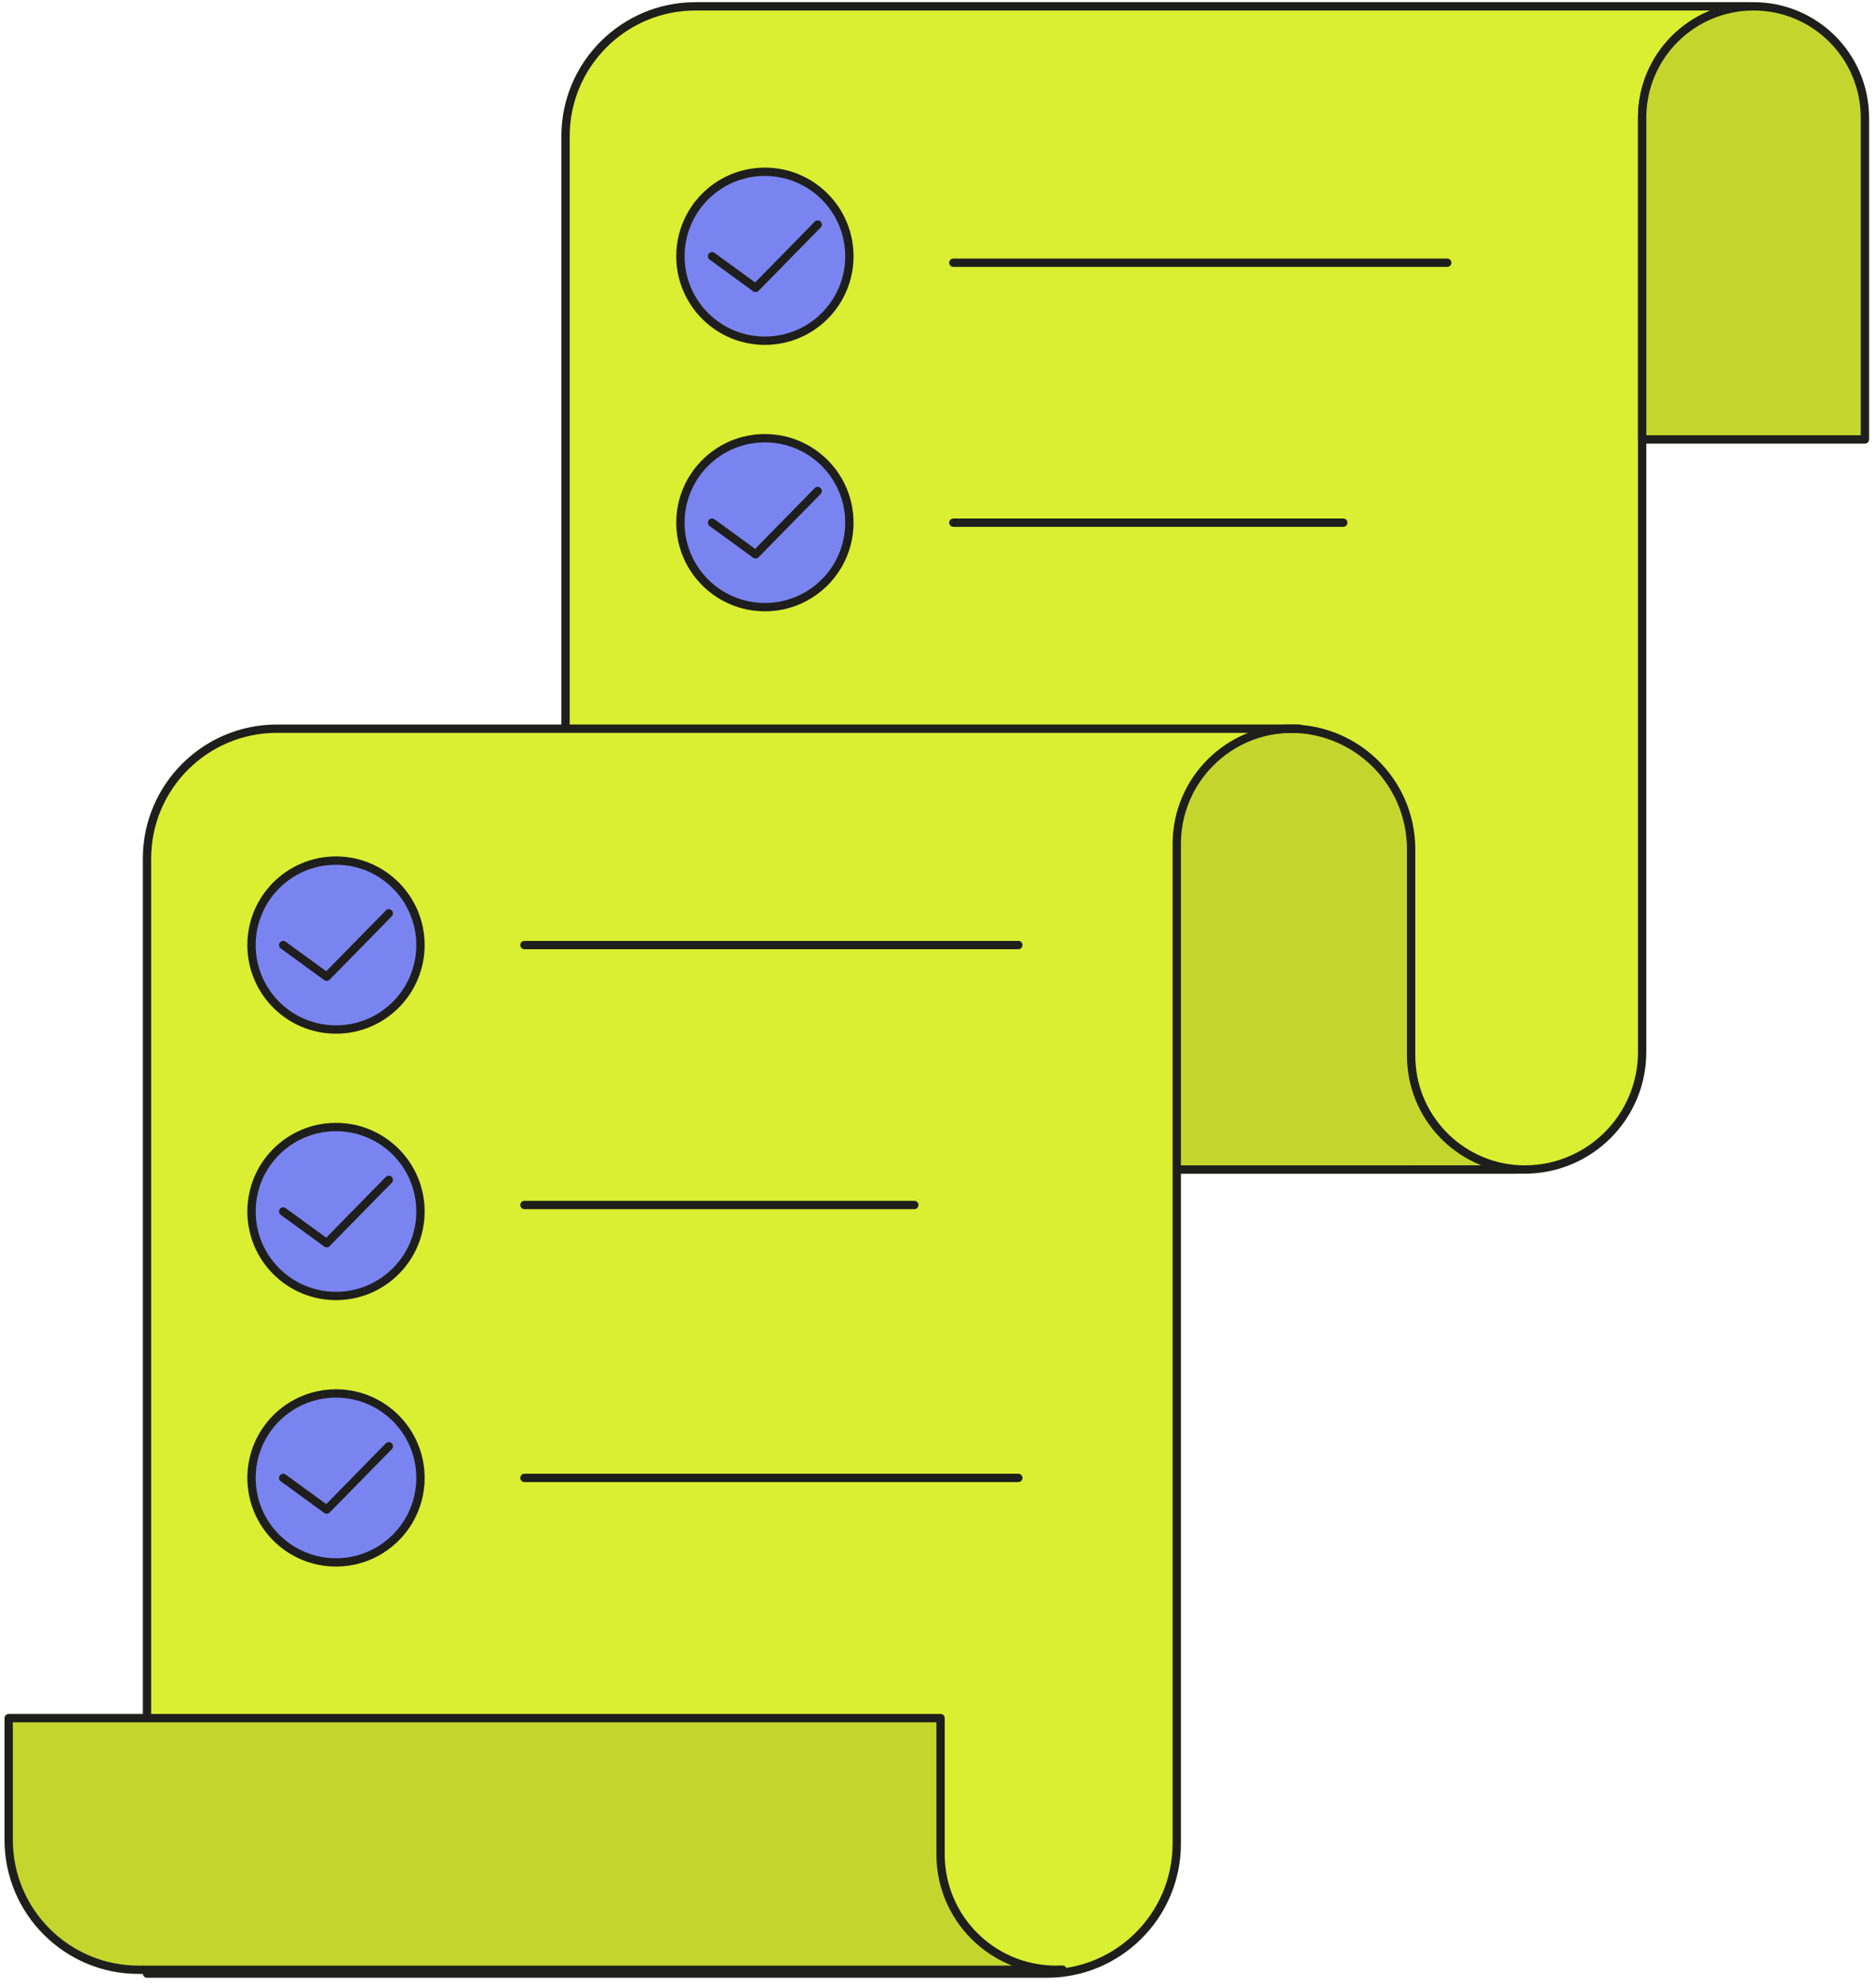 <svg width="169" height="179" viewBox="0 0 169 179" fill="none" xmlns="http://www.w3.org/2000/svg">
<path fill-rule="evenodd" clip-rule="evenodd" d="M50.946 12.279C50.946 5.813 56.188 0.571 62.655 0.571L147.934 0.571L157.681 0.571V0.575C152.272 0.726 147.934 5.158 147.934 10.604L147.934 24.343L147.934 30.67V39.588V93.653C147.934 93.668 147.934 93.684 147.934 93.699V94.771C147.934 100.62 143.192 105.361 137.343 105.361C137.16 105.361 136.979 105.357 136.798 105.348C136.608 105.357 136.417 105.361 136.225 105.361H50.946L50.946 93.099V12.279Z" fill="#DAEE32" stroke="#1E1E1C" stroke-width="0.75" stroke-linejoin="round"/>
<circle cx="68.906" cy="23.085" r="7.61" fill="#7A84F0" stroke="#1E1E1C" stroke-width="0.75"/>
<path d="M64.149 23.085L68.067 25.939L73.662 20.231" stroke="#1E1E1C" stroke-width="0.75" stroke-linecap="round" stroke-linejoin="round"/>
<circle cx="68.906" cy="47.087" r="7.61" fill="#7A84F0" stroke="#1E1E1C" stroke-width="0.75"/>
<path d="M64.149 47.087L68.067 49.941L73.662 44.233" stroke="#1E1E1C" stroke-width="0.75" stroke-linecap="round" stroke-linejoin="round"/>
<path d="M147.934 10.604C147.934 5.063 152.426 0.571 157.967 0.571C163.508 0.571 168 5.063 168 10.604V39.588H147.934V10.604Z" fill="#C4D62D" stroke="#1E1E1C" stroke-width="0.75" stroke-linejoin="round"/>
<path fill-rule="evenodd" clip-rule="evenodd" d="M105.382 76.516C105.382 70.513 110.249 65.646 116.252 65.646C122.223 65.646 127.07 70.46 127.122 76.419V95.098C127.122 100.565 131.396 105.034 136.786 105.347V105.36H127.123V105.361H105.382V76.516Z" fill="#C4D62D" stroke="#1E1E1C" stroke-width="0.75" stroke-linejoin="round"/>
<path fill-rule="evenodd" clip-rule="evenodd" d="M106.009 166.089V105.799L106.009 105.799V76.03C106.009 70.295 110.658 65.646 116.393 65.646C116.626 65.646 116.856 65.653 117.085 65.668V65.646H102.487L102.468 65.646H24.95C18.484 65.646 13.242 70.888 13.242 77.354V177.797H94.3C100.767 177.797 106.009 172.555 106.009 166.089Z" fill="#DAEE32" stroke="#1E1E1C" stroke-width="0.75" stroke-linejoin="round"/>
<path d="M47.245 85.139H91.737" stroke="#1E1E1C" stroke-width="0.75" stroke-linecap="round" stroke-linejoin="round"/>
<path d="M47.245 133.143H91.737" stroke="#1E1E1C" stroke-width="0.75" stroke-linecap="round" stroke-linejoin="round"/>
<path d="M47.245 108.556H82.37" stroke="#1E1E1C" stroke-width="0.75" stroke-linecap="round" stroke-linejoin="round"/>
<circle cx="30.268" cy="85.139" r="7.61" fill="#7A84F0" stroke="#1E1E1C" stroke-width="0.75"/>
<path d="M25.512 85.139L29.429 87.993L35.025 82.285" stroke="#1E1E1C" stroke-width="0.75" stroke-linecap="round" stroke-linejoin="round"/>
<circle cx="30.268" cy="133.143" r="7.61" fill="#7A84F0" stroke="#1E1E1C" stroke-width="0.75"/>
<path d="M25.512 133.143L29.429 135.997L35.025 130.29" stroke="#1E1E1C" stroke-width="0.75" stroke-linecap="round" stroke-linejoin="round"/>
<circle cx="30.268" cy="109.141" r="7.61" fill="#7A84F0" stroke="#1E1E1C" stroke-width="0.75"/>
<path d="M25.512 109.141L29.429 111.995L35.025 106.287" stroke="#1E1E1C" stroke-width="0.75" stroke-linecap="round" stroke-linejoin="round"/>
<path fill-rule="evenodd" clip-rule="evenodd" d="M95.13 177.454C89.386 177.454 84.73 172.797 84.73 167.053V154.783H0.781V165.745C0.781 172.212 6.023 177.454 12.489 177.454L95.13 177.454ZM95.714 177.438V177.454L95.13 177.454C95.326 177.454 95.521 177.448 95.714 177.438Z" fill="#C4D62D"/>
<path d="M95.13 177.454C89.386 177.454 84.73 172.797 84.73 167.053V154.783H0.781V165.745C0.781 172.212 6.023 177.454 12.489 177.454L95.13 177.454ZM95.13 177.454L95.714 177.454V177.438C95.521 177.448 95.326 177.454 95.13 177.454Z" stroke="#1E1E1C" stroke-width="0.75" stroke-linejoin="round"/>
<path d="M85.883 23.67H130.375" stroke="#1E1E1C" stroke-width="0.75" stroke-linecap="round" stroke-linejoin="round"/>
<path d="M85.883 47.087H121.008" stroke="#1E1E1C" stroke-width="0.75" stroke-linecap="round" stroke-linejoin="round"/>
</svg>
